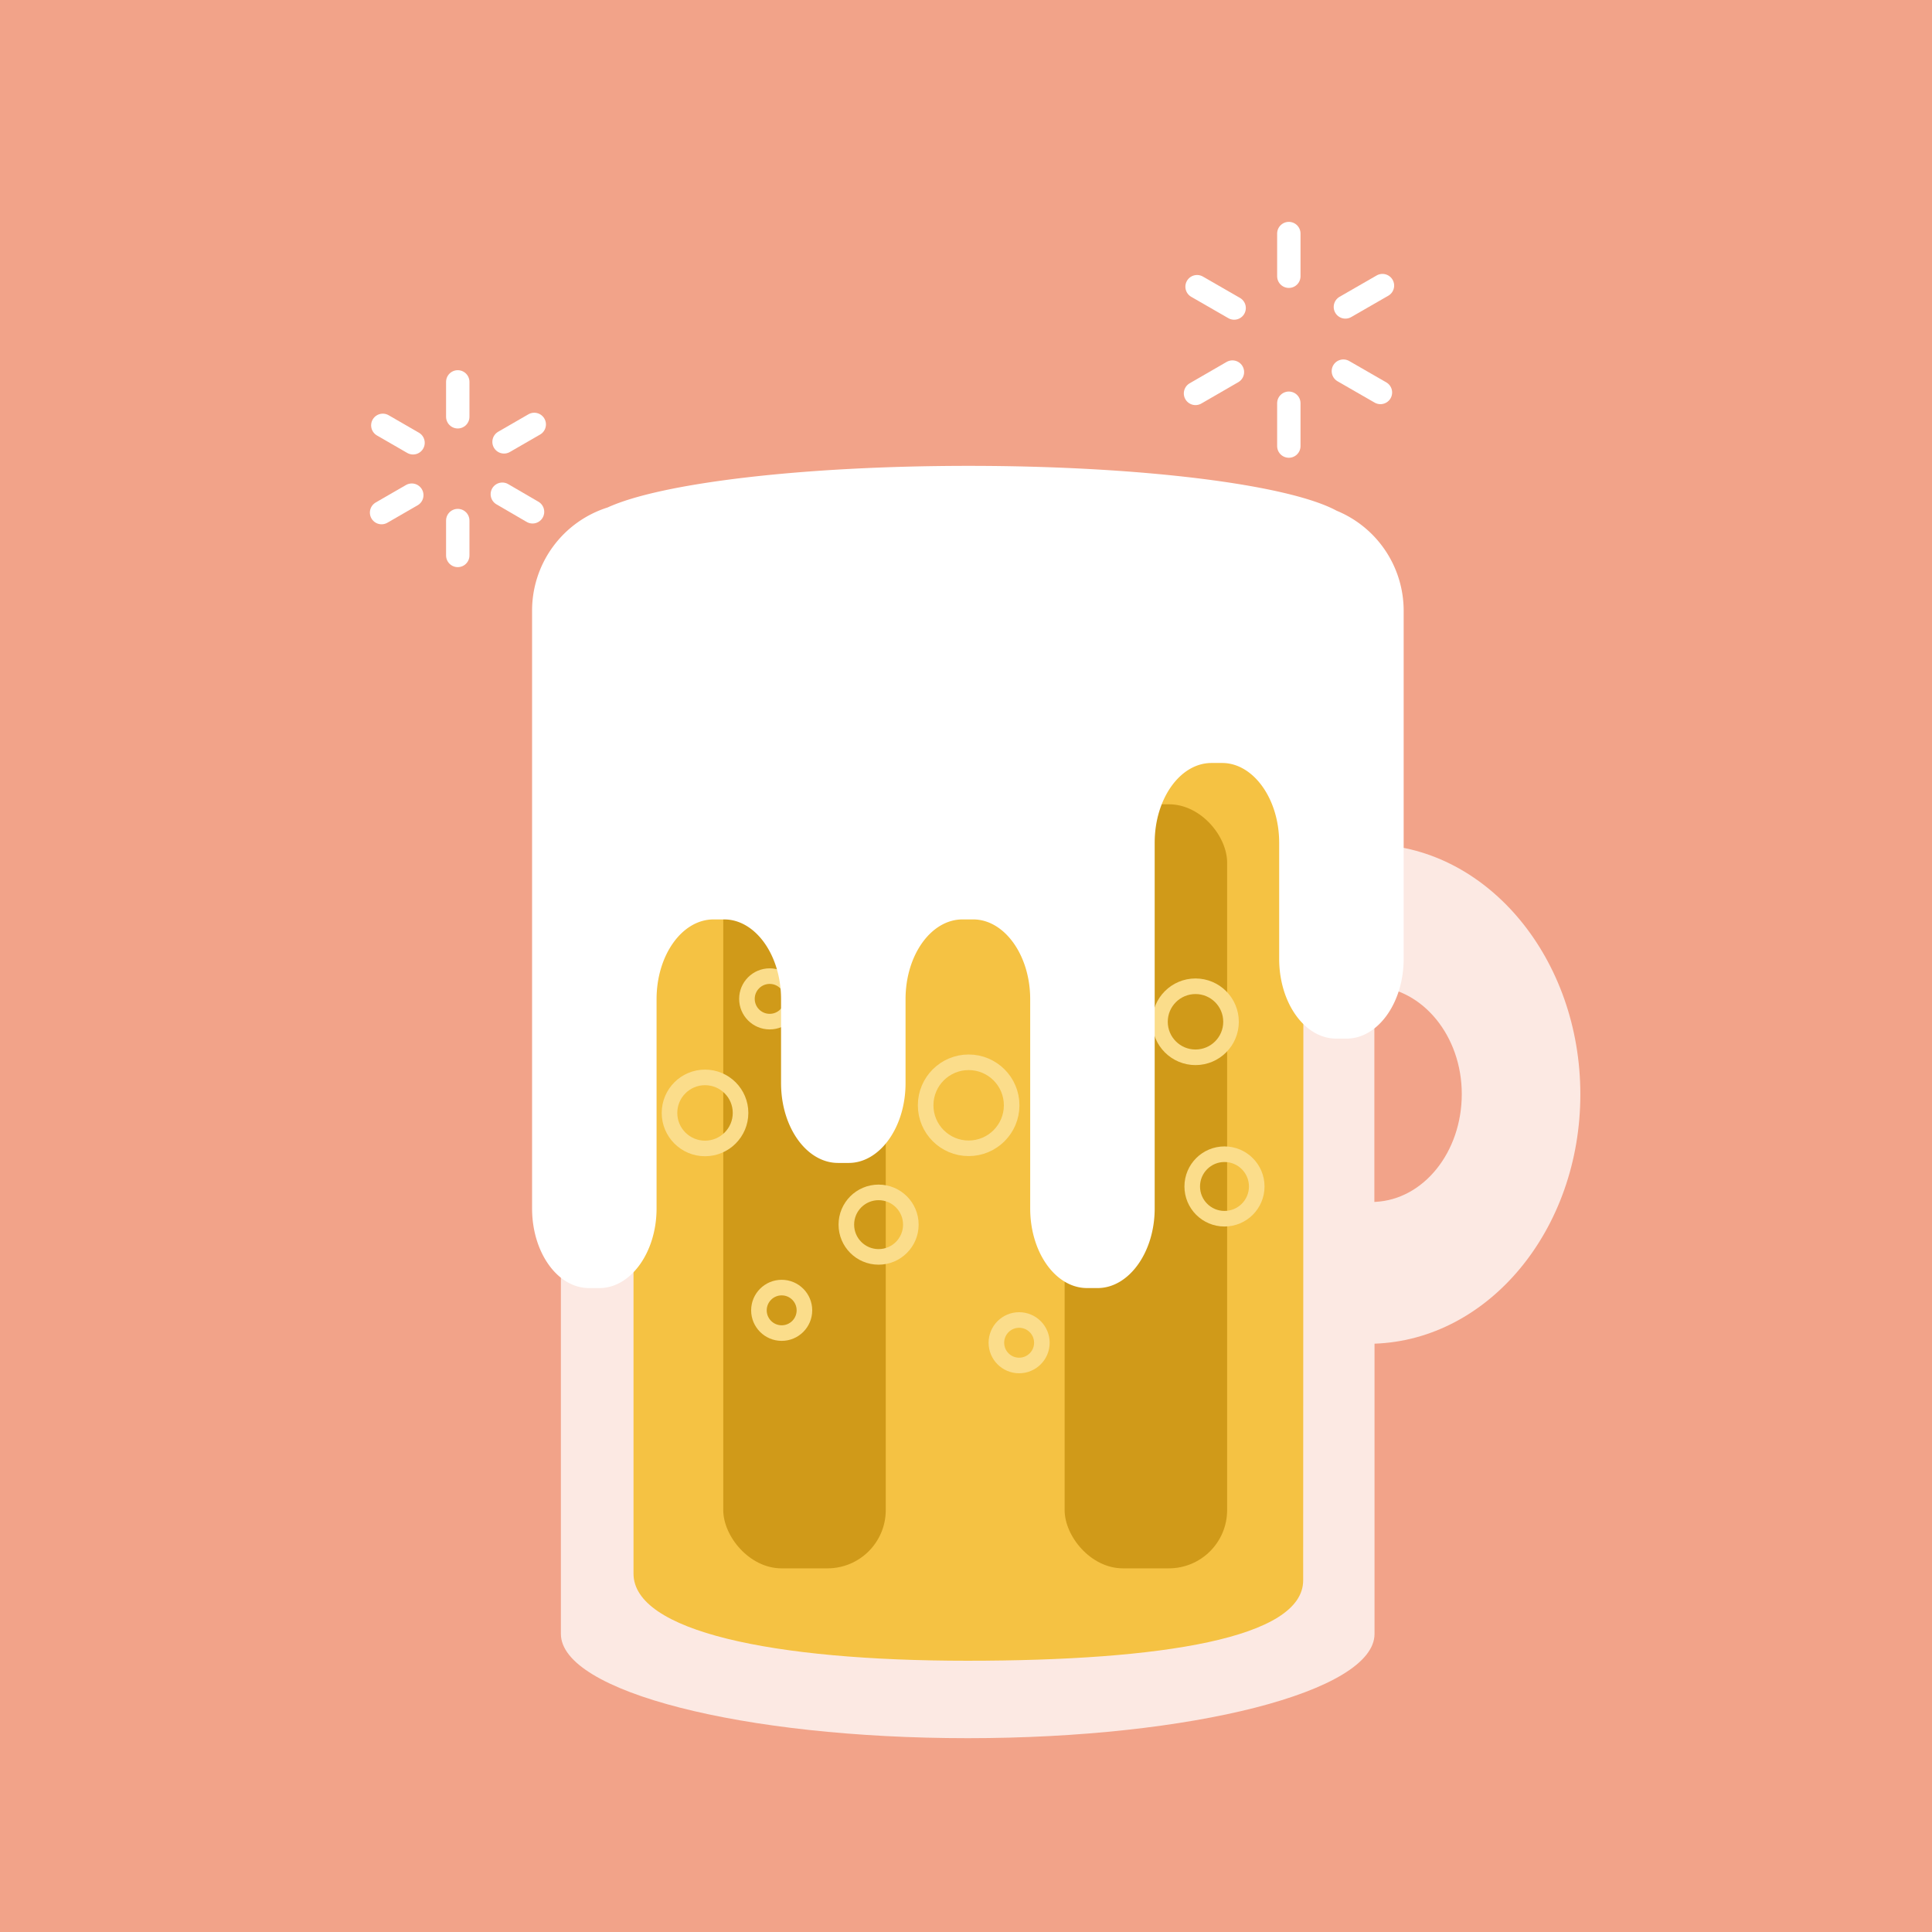 <svg id="레이어_1" data-name="레이어 1" xmlns="http://www.w3.org/2000/svg" viewBox="0 0 124 124"><defs><style>.cls-1{fill:#f2a389;}.cls-2,.cls-6{fill:#fff;}.cls-2{opacity:0.76;}.cls-3{fill:#f5c243;}.cls-4{fill:#d09a19;}.cls-5,.cls-7{fill:none;stroke-miterlimit:10;}.cls-5{stroke:#fbdd8b;}.cls-7{stroke:#fff;stroke-linecap:round;stroke-width:1.5px;}</style></defs><rect class="cls-1" width="124" height="124"/><path class="cls-2" d="M88.21,54.2V40.74H36v64.13c0,3.7,11.69,6.69,26.11,6.69s26.11-3,26.11-6.69V86.24c7.33-.25,13.21-7.32,13.21-16S95.54,54.45,88.21,54.2Zm0,22.94V63.3c3.12.17,5.61,3.2,5.61,6.92S91.37,77,88.25,77.14Z"/><path class="cls-3" d="M83.66,46.18l-43-.44V101c0,3.69,8.9,5.59,21.42,5.59s21.56-1.46,21.56-5.16Z"/><rect class="cls-4" x="68.33" y="51.62" width="10.43" height="49.04" rx="3.74"/><rect class="cls-4" x="46.42" y="51.62" width="10.43" height="49.04" rx="3.74"/><circle class="cls-5" cx="56.39" cy="78.6" r="2.07"/><circle class="cls-5" cx="65.41" cy="86.18" r="1.46"/><circle class="cls-5" cx="50.17" cy="84.1" r="1.46"/><circle class="cls-5" cx="49.4" cy="64.11" r="1.46"/><circle class="cls-5" cx="78.59" cy="76.15" r="2.07"/><circle class="cls-5" cx="76.73" cy="65.58" r="2.28"/><circle class="cls-5" cx="45.25" cy="71.43" r="2.28"/><circle class="cls-5" cx="62.17" cy="70.94" r="2.76"/><path class="cls-6" d="M85.79,32.78C82.71,31.11,73.3,29.9,62.17,29.9,51.51,29.9,42.43,31,39,32.57a6.94,6.94,0,0,0-4.85,6.61V77.56c0,2.82,1.63,5.11,3.65,5.11h.68c2,0,3.66-2.29,3.66-5.11V64.13c0-2.83,1.64-5.12,3.66-5.12h.68c2,0,3.65,2.29,3.65,5.12v5.39c0,2.83,1.64,5.12,3.66,5.12h.68c2,0,3.65-2.29,3.65-5.12V64.13c0-2.83,1.64-5.12,3.66-5.12h.68c2,0,3.66,2.29,3.66,5.12V77.56c0,2.82,1.63,5.11,3.65,5.11h.68c2,0,3.66-2.29,3.66-5.11V54.09c0-2.82,1.63-5.12,3.65-5.12h.68c2,0,3.66,2.3,3.66,5.12v7.45c0,2.83,1.64,5.12,3.66,5.12h.67c2,0,3.66-2.29,3.66-5.12V41.24h0v-2A6.94,6.94,0,0,0,85.79,32.78Z"/><line class="cls-7" x1="82.72" y1="17.73" x2="82.72" y2="14.99"/><line class="cls-7" x1="79.21" y1="19.77" x2="76.83" y2="18.4"/><line class="cls-7" x1="79.1" y1="23.88" x2="76.73" y2="25.25"/><line class="cls-7" x1="82.72" y1="25.88" x2="82.72" y2="28.63"/><line class="cls-7" x1="86.22" y1="23.82" x2="88.6" y2="25.19"/><line class="cls-7" x1="86.35" y1="19.7" x2="88.73" y2="18.33"/><line class="cls-7" x1="29.38" y1="26.75" x2="29.38" y2="24.51"/><line class="cls-7" x1="26.51" y1="28.42" x2="24.57" y2="27.3"/><line class="cls-7" x1="26.43" y1="31.78" x2="24.49" y2="32.9"/><line class="cls-7" x1="29.38" y1="33.41" x2="29.38" y2="35.65"/><line class="cls-7" x1="32.24" y1="31.72" x2="34.18" y2="32.85"/><line class="cls-7" x1="32.35" y1="28.36" x2="34.29" y2="27.24"/></svg>